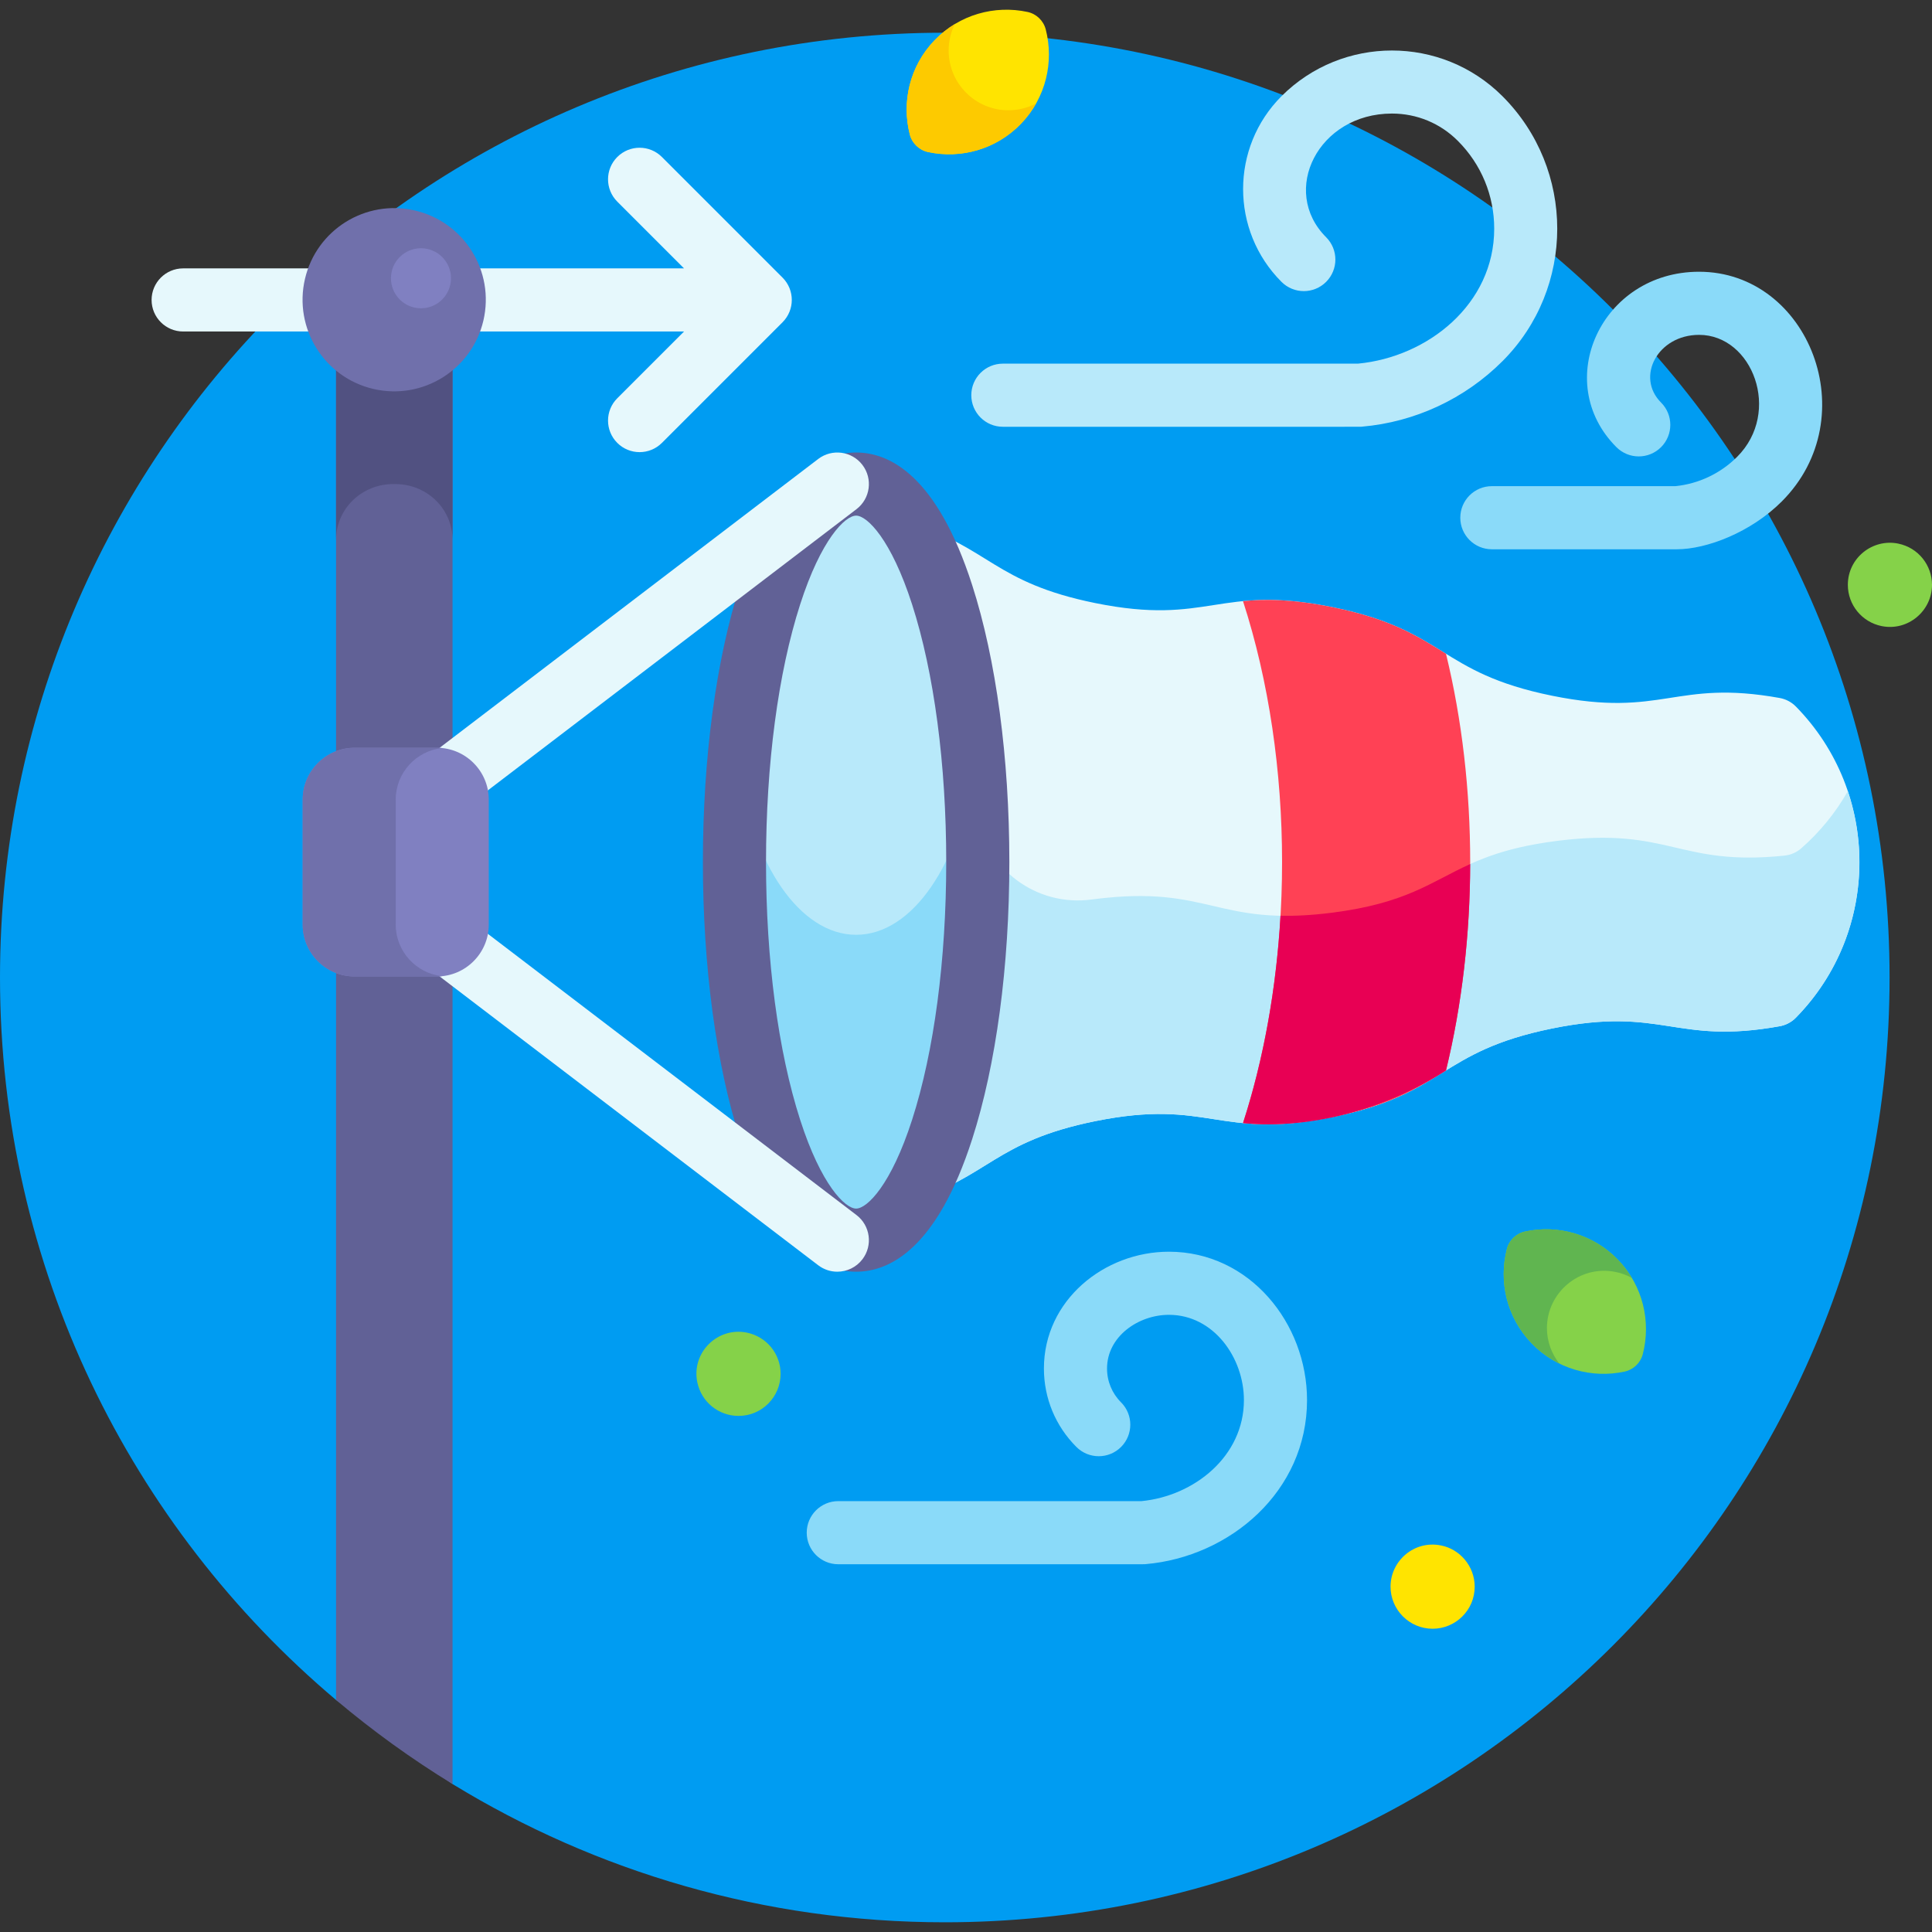 <svg id="Layer_1" enable-background="new 0 0 501 501" height="512" viewBox="0 0 501 501" width="512" xmlns="http://www.w3.org/2000/svg"><rect x="0" y="0" width="501" height="501" fill="#333333" stroke="none"/><g><path d="m245 8.482c-135.31 0-245 109.69-245 245 0 75.164 33.859 142.409 87.144 187.352l30.204 21.798c37.176 22.738 80.882 35.85 127.652 35.85 135.31 0 245-109.69 245-245s-109.69-245-245-245z" fill="#009cf2"/><path d="m87.144 94.592v346.241c9.482 7.997 19.572 15.295 30.204 21.798v-368.038c-4.011 3.607-9.296 5.822-15.101 5.822-5.807.001-11.092-2.216-15.103-5.823z" fill="#616196"/><g><path d="m102.246 100.415c-5.806 0-11.092-2.216-15.103-5.824v45.461c0-8.181 6.747-14.587 14.928-14.524.058.001.117.001.175.001s.116 0 .174-.001c8.181-.062 14.928 6.343 14.928 14.524v-45.46c-4.011 3.608-9.296 5.823-15.102 5.823z" fill="#515181"/></g><ellipse cx="222.007" cy="223.56" fill="#b8e9fa" rx="31.55" ry="98.031"/><g><path d="m222.007 242.41c-14.667 0-26.995-18.542-30.53-43.66-.665 7.924-1.02 16.237-1.02 24.809 0 54.141 14.125 98.031 31.55 98.031 17.424 0 31.549-43.89 31.549-98.031 0-8.572-.355-16.885-1.02-24.809-3.535 25.119-15.862 43.66-30.529 43.66z" fill="#8adaf9"/></g><path d="m465.703 183.215c-1.132-1.154-2.604-1.929-4.195-2.215-27.293-4.917-30.219 5.257-59-.58-29.633-6.01-27.41-16.974-57.043-22.984-29.629-6.01-31.853 4.954-61.483-1.056-26.224-5.319-27.513-14.515-48.001-20.727 10.414 16.013 17.575 49.359 17.575 87.907s-7.162 71.893-17.575 87.907c20.489-6.211 21.777-15.408 48.001-20.727 29.629-6.01 31.853 4.954 61.483-1.056 29.633-6.01 27.41-16.973 57.043-22.984 28.781-5.838 31.707 4.336 59-.58 1.591-.287 3.063-1.061 4.195-2.216 21.971-22.409 21.971-58.28 0-80.689z" fill="#e6f8fc"/><g><path d="m467.102 219.98c-1.215 1.067-2.741 1.729-4.349 1.896-27.585 2.862-29.741-7.503-58.878-3.833-30 3.778-28.602 14.877-58.602 18.655-29.996 3.777-31.394-7.322-61.389-3.544-.266.033-.529.067-.789.102-14.582 1.934-27.096-8.045-29.761-21.309.145 3.81.223 7.682.223 11.613 0 38.548-7.162 71.893-17.575 87.906 20.489-6.211 21.777-15.408 48.001-20.727 29.629-6.009 31.853 4.954 61.482-1.056 29.633-6.01 27.41-16.974 57.043-22.984 28.781-5.837 31.707 4.337 59-.58 1.591-.287 3.063-1.061 4.195-2.216 15.673-15.985 20.156-38.818 13.469-58.731-3.092 5.434-7.113 10.456-12.07 14.808z" fill="#b8e9fa"/></g><path d="m395.465 319.359c-2.281.492-4.118 2.257-4.703 4.516-2.174 8.406-.072 17.71 6.383 24.433 6.456 6.723 15.667 9.2 24.154 7.368 2.281-.492 4.118-2.257 4.703-4.516 2.174-8.406.072-17.71-6.384-24.433-6.455-6.722-15.666-9.2-24.153-7.368z" fill="#85d249"/><path d="m266.474 3.103c2.281.492 4.118 2.257 4.703 4.516 2.174 8.406.072 17.71-6.383 24.433-6.456 6.723-15.667 9.2-24.154 7.368-2.281-.492-4.118-2.257-4.703-4.516-2.174-8.406-.072-17.71 6.384-24.433 6.454-6.722 15.665-9.2 24.153-7.368z" fill="#ffe400"/><path d="m87.143 69.596h-39.648c-4.52 0-8.184 3.664-8.184 8.184s3.664 8.184 8.184 8.184h39.648c4.52 0 8.184-3.664 8.184-8.184s-3.664-8.184-8.184-8.184z" fill="#e6f8fc"/><path d="m171.645 40.711c-3.196-3.196-8.378-3.196-11.573 0-3.196 3.196-3.196 8.378 0 11.573l17.312 17.312h-60.035c-4.52 0-8.184 3.664-8.184 8.184s3.664 8.184 8.184 8.184h60.035l-17.312 17.312c-3.196 3.196-3.196 8.378 0 11.573 3.196 3.196 8.378 3.196 11.573 0l31.282-31.282c3.196-3.196 3.196-8.378 0-11.573z" fill="#e6f8fc"/><path d="m389.608 24.944c-15.795-15.796-41.498-15.797-57.293 0-13.275 13.274-13.275 34.875 0 48.149 3.196 3.196 8.378 3.196 11.573 0 3.196-3.196 3.196-8.378 0-11.573-12.025-12.025-2.06-32.074 17.073-32.074 6.449 0 12.513 2.512 17.073 7.072 6.087 6.087 9.439 14.18 9.439 22.788 0 19.555-17.2 33.273-35.347 34.995h-92.068c-4.52 0-8.184 3.664-8.184 8.184s3.664 8.184 8.184 8.184c98.183-.011 92.485.027 93.146-.031 13.722-1.19 26.65-7.218 36.404-16.971 18.947-18.948 18.947-49.777 0-68.723z" fill="#b8e9fa"/><path d="m440.603 70.468c-25.362 0-38.362 28.565-21.435 45.491 3.196 3.196 8.378 3.196 11.573 0 3.196-3.196 3.196-8.378 0-11.573-6.625-6.625-.892-17.55 9.862-17.55 13.844 0 21.492 20.004 9.863 31.633-4.308 4.308-9.992 7-16.036 7.601h-47.567c-4.52 0-8.184 3.664-8.184 8.184s3.664 8.184 8.184 8.184h47.946c7.767 0 19.233-4.398 27.231-12.395 21.868-21.871 6.998-59.575-21.437-59.575z" fill="#8adaf9"/><path d="m303.124 324.589c-16.811 0-32.419 12.619-32.419 30.286 0 7.688 2.994 14.915 8.429 20.35 3.197 3.196 8.377 3.195 11.574 0 3.196-3.196 3.195-8.378-.001-11.574-2.344-2.344-3.635-5.46-3.635-8.776 0-8.294 8.104-13.919 16.052-13.919 11.59 0 19.444 11.118 19.444 22.111 0 14.571-12.879 24.867-26.56 26.2h-78.628c-4.52 0-8.184 3.664-8.184 8.184s3.664 8.184 8.184 8.184c84.295-.011 79.048.027 79.711-.031 21.866-1.897 41.845-18.866 41.845-42.537-.001-19.935-14.921-38.478-35.812-38.478z" fill="#8adaf9"/><path d="m373.64 400.755c-6.867-1.383-13.05 3.96-13.05 10.693 0 5.957 4.851 10.912 10.912 10.912 5.95 0 10.912-4.807 10.912-10.912-.001-5.319-3.878-9.773-8.774-10.693z" fill="#ffe400"/><path d="m401.144 344.395c0-9.167 8.419-16.443 17.77-14.56 1.504.283 2.932.821 4.25 1.552-.986-1.648-2.159-3.216-3.545-4.659-6.456-6.723-15.666-9.201-24.154-7.369-2.281.492-4.119 2.257-4.703 4.516-2.175 8.406-.072 17.71 6.383 24.433 2.142 2.23 4.59 3.982 7.211 5.276-2.008-2.542-3.212-5.739-3.212-9.189z" fill="#60b550"/><path d="m492.217 140.961c-6.615-1.335-13.04 3.71-13.04 10.693 0 5.232 3.69 9.673 8.773 10.704 6.841 1.367 13.05-3.952 13.05-10.704 0-5.014-3.486-9.619-8.783-10.693z" fill="#85d249"/><path d="m193.642 345.564c-7.521-1.514-14.37 5.13-12.832 12.832 1.077 5.223 5.582 8.773 10.704 8.773 6.154 0 10.912-5.022 10.912-10.912 0-5.155-3.613-9.643-8.784-10.693z" fill="#85d249"/><ellipse cx="102.246" cy="77.78" fill="#7070ab" rx="23.754" ry="23.754" transform="matrix(.227 -.974 .974 .227 3.25 159.656)"/><circle cx="109.164" cy="72.159" fill="#8080c1" r="7.785"/><g><path d="m222.007 329.774c-8.682 0-20.952-5.966-30.099-34.389-6.213-19.304-9.634-44.812-9.634-71.825s3.422-52.521 9.634-71.826c9.148-28.423 21.417-34.389 30.099-34.389s20.952 5.966 30.099 34.389c6.212 19.304 9.634 44.812 9.634 71.826s-3.422 52.521-9.634 71.825c-9.148 28.423-21.417 34.389-30.099 34.389zm0-196.062c-2.856 0-9.079 6.135-14.519 23.036-5.705 17.727-8.847 41.454-8.847 66.811s3.142 49.084 8.847 66.811c5.44 16.901 11.663 23.036 14.519 23.036s9.079-6.135 14.519-23.036c5.705-17.727 8.847-41.455 8.847-66.811 0-25.357-3.142-49.084-8.847-66.811-5.44-16.9-11.663-23.036-14.519-23.036z" fill="#616196"/></g><g><path d="m113.496 212.783c-2.465 0-4.902-1.109-6.512-3.22-2.741-3.594-2.051-8.729 1.543-11.471l103.644-79.07c3.593-2.741 8.729-2.051 11.471 1.543 2.741 3.593 2.051 8.729-1.543 11.47l-103.644 79.07c-1.483 1.131-3.228 1.678-4.959 1.678z" fill="#e6f8fc"/></g><g><path d="m217.129 329.775c-1.731 0-3.475-.547-4.958-1.678l-103.644-79.07c-3.593-2.741-4.284-7.877-1.543-11.471 2.742-3.594 7.876-4.284 11.471-1.542l103.644 79.07c3.593 2.741 4.284 7.877 1.543 11.47-1.611 2.111-4.048 3.221-6.513 3.221z" fill="#e6f8fc"/></g><path d="m113.32 253.205h-21.405c-7.383 0-13.424-6.041-13.424-13.424v-32.442c0-7.383 6.041-13.424 13.424-13.424h21.405c7.383 0 13.424 6.041 13.424 13.424v32.442c.001 7.383-6.04 13.424-13.424 13.424z" fill="#8080c1"/><path d="m102.618 239.78v-32.442c0-6.924 5.313-12.667 12.063-13.355-.448-.046-.902-.069-1.361-.069h-21.404c-7.383 0-13.424 6.041-13.424 13.424v32.442c0 7.383 6.041 13.424 13.424 13.424h21.405c.459 0 .913-.023 1.361-.069-6.751-.688-12.064-6.431-12.064-13.355z" fill="#7070ab"/><path d="m322.332 155.883c13.509 41.692 13.509 93.661 0 135.353 5.949.574 12.909.521 23.133-1.552 15.524-3.149 22.306-7.657 29.505-12.1 8.368-34.352 8.368-73.695.001-108.047-7.199-4.443-13.981-8.952-29.505-12.1-10.225-2.075-17.184-2.127-23.134-1.554z" fill="#ff4155"/><path d="m345.273 236.698c-5.158.649-9.456.852-13.213.773-1.074 18.69-4.313 37.054-9.727 53.765 18.439 1.805 38.108-4.228 52.638-13.652 4.146-17.018 6.23-35.261 6.269-53.516-10.223 4.622-16.459 10.173-35.967 12.63z" fill="#e80054"/><path d="m261.504 28.593c-8.563 0-15.504-6.941-15.504-15.504 0-2.466.591-4.788 1.615-6.858-1.901 1.148-3.684 2.562-5.295 4.239-6.456 6.723-8.558 16.027-6.384 24.433.584 2.259 2.422 4.023 4.703 4.516 8.488 1.832 17.699-.646 24.154-7.368 1.544-1.608 2.832-3.367 3.879-5.223-2.145 1.123-4.58 1.765-7.168 1.765z" fill="#fdca00"/></g></svg>